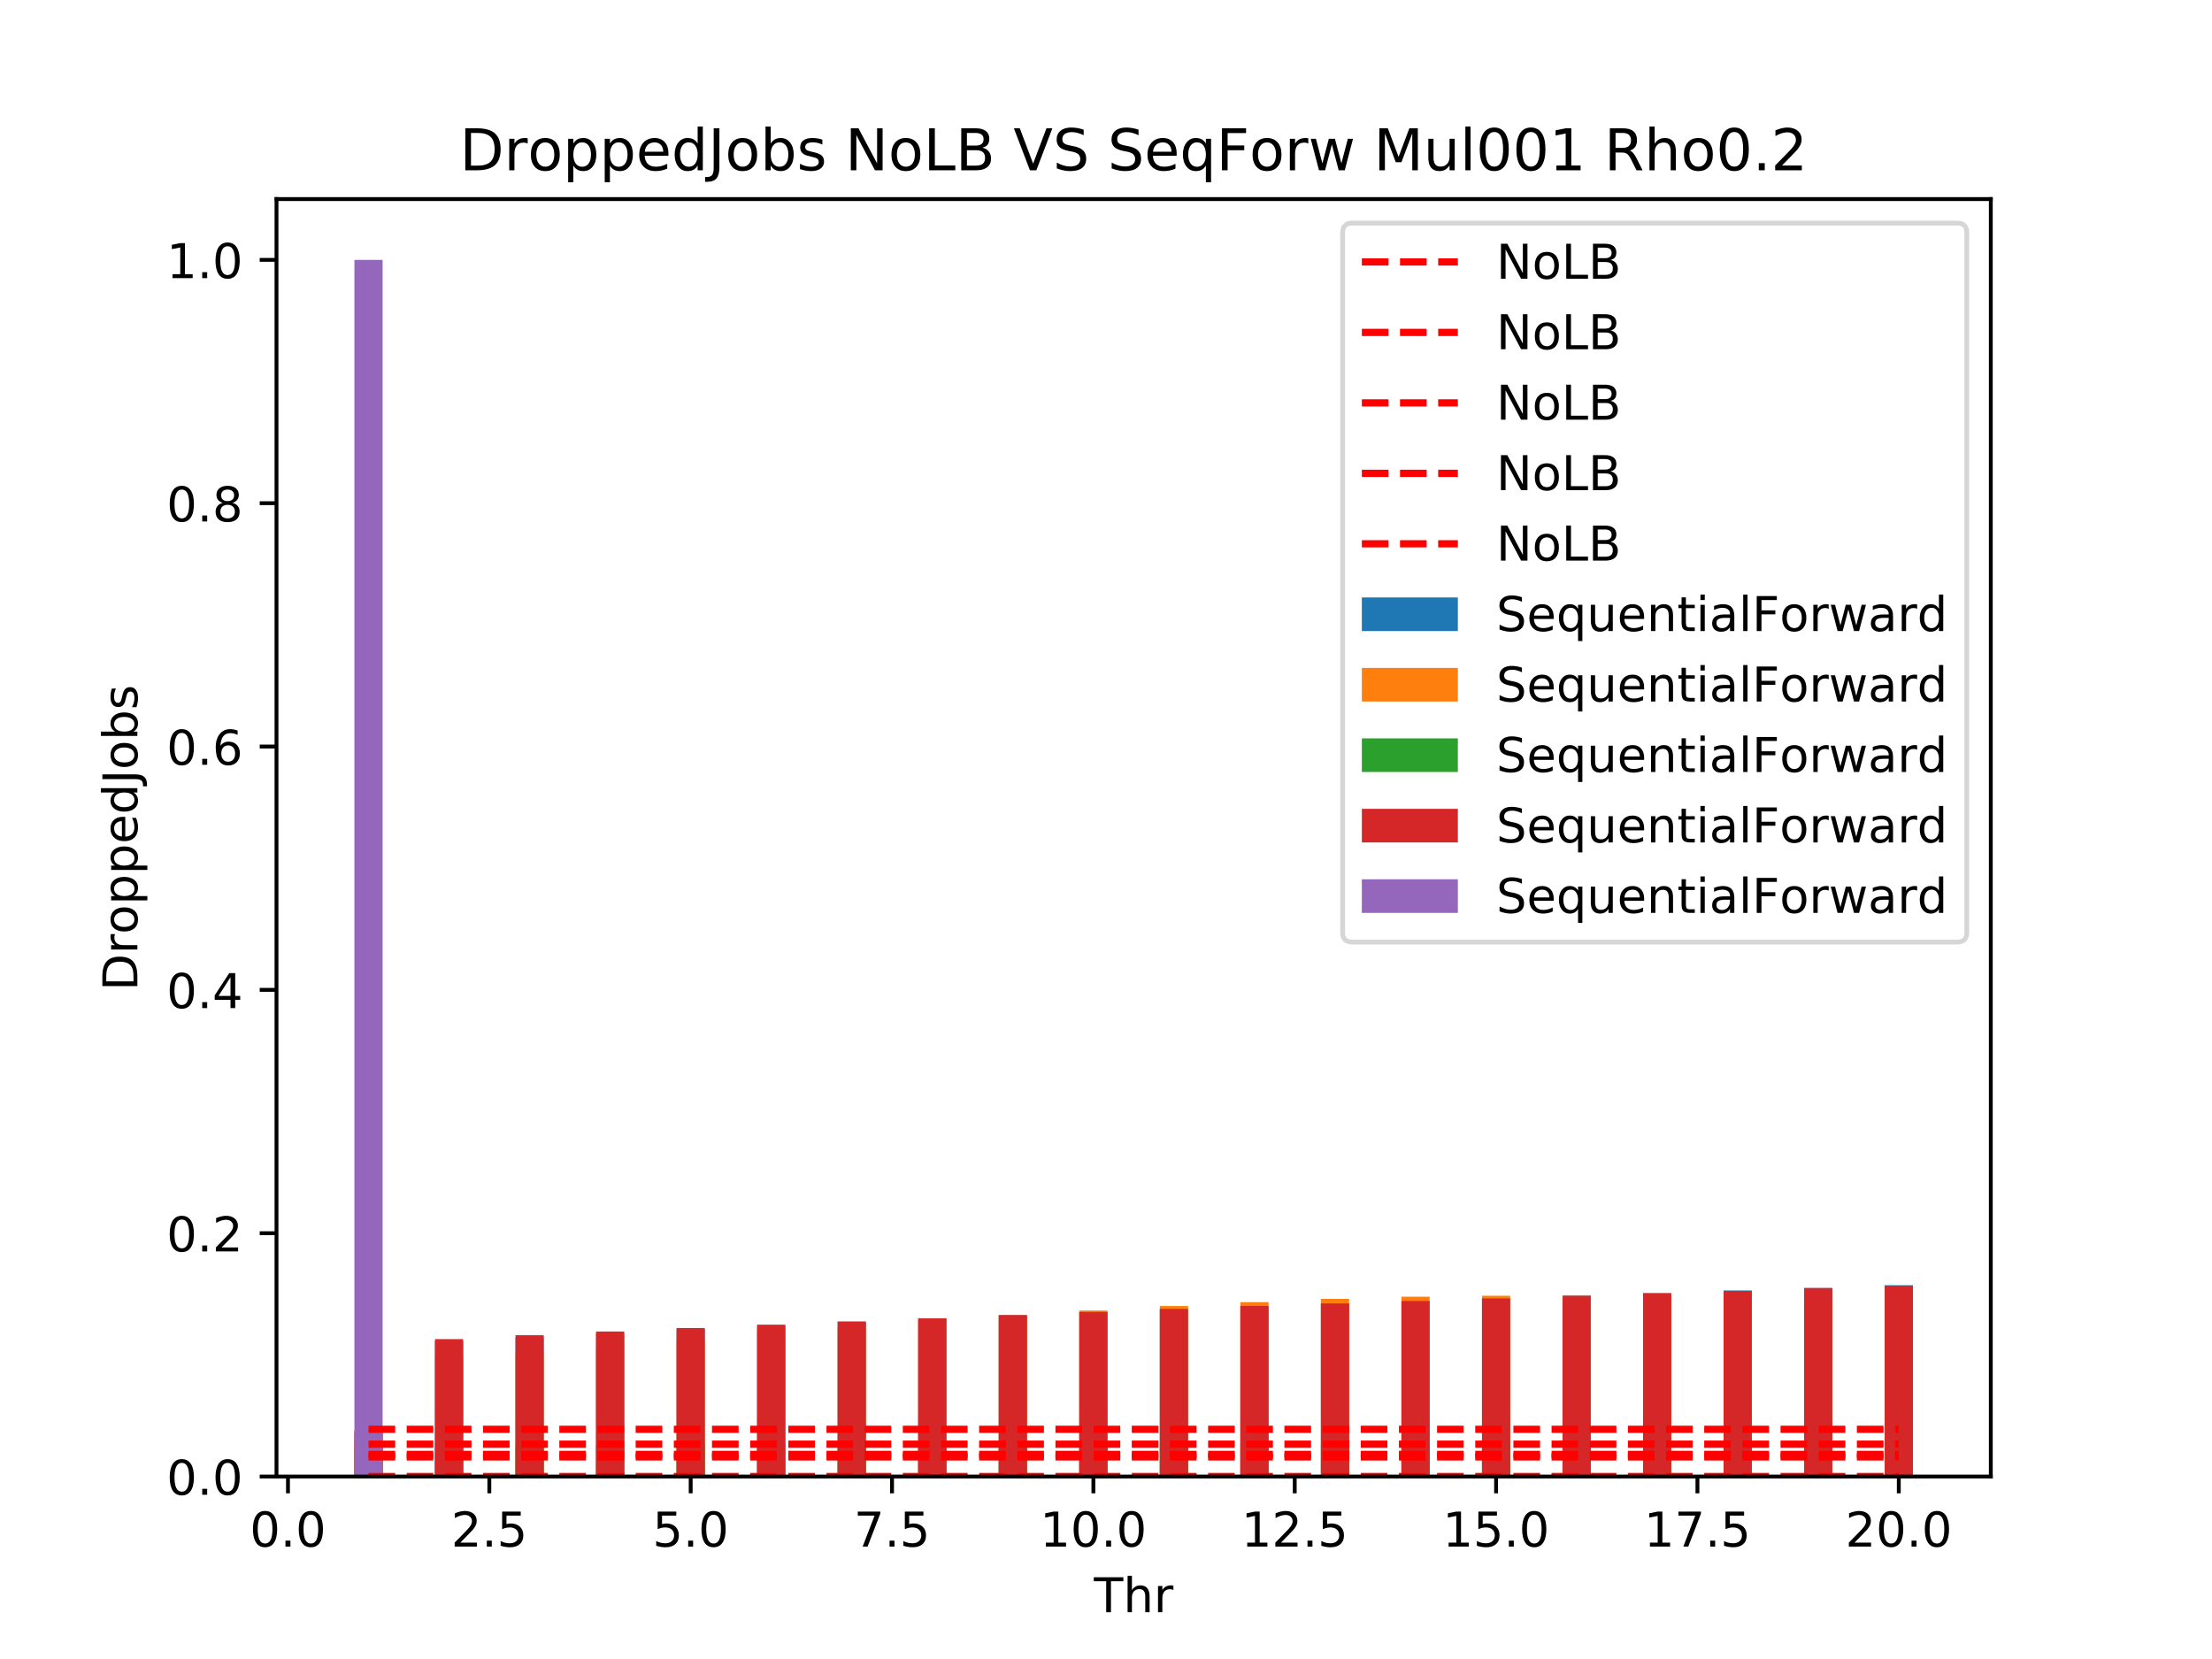 <?xml version="1.0" encoding="utf-8" standalone="no"?>
<!DOCTYPE svg PUBLIC "-//W3C//DTD SVG 1.1//EN"
  "http://www.w3.org/Graphics/SVG/1.1/DTD/svg11.dtd">
<!-- Created with matplotlib (https://matplotlib.org/) -->
<svg height="345.6pt" version="1.1" viewBox="0 0 460.8 345.6" width="460.8pt" xmlns="http://www.w3.org/2000/svg" xmlns:xlink="http://www.w3.org/1999/xlink">
 <defs>
  <style type="text/css">
*{stroke-linecap:butt;stroke-linejoin:round;}
  </style>
 </defs>
 <g id="figure_1">
  <g id="patch_1">
   <path d="M 0 345.6 
L 460.8 345.6 
L 460.8 0 
L 0 0 
z
" style="fill:#ffffff;"/>
  </g>
  <g id="axes_1">
   <g id="patch_2">
    <path d="M 57.6 307.584 
L 414.72 307.584 
L 414.72 41.472 
L 57.6 41.472 
z
" style="fill:#ffffff;"/>
   </g>
   <g id="patch_3">
    <path clip-path="url(#p55edb688cd)" d="M 73.833 307.584 
L 79.705 307.584 
L 79.705 298.497 
L 73.833 298.497 
z
" style="fill:#1f77b4;"/>
   </g>
   <g id="patch_4">
    <path clip-path="url(#p55edb688cd)" d="M 90.611 307.584 
L 96.483 307.584 
L 96.483 279.425 
L 90.611 279.425 
z
" style="fill:#1f77b4;"/>
   </g>
   <g id="patch_5">
    <path clip-path="url(#p55edb688cd)" d="M 107.389 307.584 
L 113.261 307.584 
L 113.261 278.568 
L 107.389 278.568 
z
" style="fill:#1f77b4;"/>
   </g>
   <g id="patch_6">
    <path clip-path="url(#p55edb688cd)" d="M 124.167 307.584 
L 130.039 307.584 
L 130.039 277.711 
L 124.167 277.711 
z
" style="fill:#1f77b4;"/>
   </g>
   <g id="patch_7">
    <path clip-path="url(#p55edb688cd)" d="M 140.945 307.584 
L 146.817 307.584 
L 146.817 276.897 
L 140.945 276.897 
z
" style="fill:#1f77b4;"/>
   </g>
   <g id="patch_8">
    <path clip-path="url(#p55edb688cd)" d="M 157.723 307.584 
L 163.595 307.584 
L 163.595 276.127 
L 157.723 276.127 
z
" style="fill:#1f77b4;"/>
   </g>
   <g id="patch_9">
    <path clip-path="url(#p55edb688cd)" d="M 174.501 307.584 
L 180.373 307.584 
L 180.373 275.389 
L 174.501 275.389 
z
" style="fill:#1f77b4;"/>
   </g>
   <g id="patch_10">
    <path clip-path="url(#p55edb688cd)" d="M 191.279 307.584 
L 197.151 307.584 
L 197.151 274.676 
L 191.279 274.676 
z
" style="fill:#1f77b4;"/>
   </g>
   <g id="patch_11">
    <path clip-path="url(#p55edb688cd)" d="M 208.057 307.584 
L 213.929 307.584 
L 213.929 273.986 
L 208.057 273.986 
z
" style="fill:#1f77b4;"/>
   </g>
   <g id="patch_12">
    <path clip-path="url(#p55edb688cd)" d="M 224.835 307.584 
L 230.707 307.584 
L 230.707 273.316 
L 224.835 273.316 
z
" style="fill:#1f77b4;"/>
   </g>
   <g id="patch_13">
    <path clip-path="url(#p55edb688cd)" d="M 241.613 307.584 
L 247.485 307.584 
L 247.485 272.673 
L 241.613 272.673 
z
" style="fill:#1f77b4;"/>
   </g>
   <g id="patch_14">
    <path clip-path="url(#p55edb688cd)" d="M 258.391 307.584 
L 264.263 307.584 
L 264.263 272.068 
L 258.391 272.068 
z
" style="fill:#1f77b4;"/>
   </g>
   <g id="patch_15">
    <path clip-path="url(#p55edb688cd)" d="M 275.169 307.584 
L 281.041 307.584 
L 281.041 271.516 
L 275.169 271.516 
z
" style="fill:#1f77b4;"/>
   </g>
   <g id="patch_16">
    <path clip-path="url(#p55edb688cd)" d="M 291.947 307.584 
L 297.819 307.584 
L 297.819 270.982 
L 291.947 270.982 
z
" style="fill:#1f77b4;"/>
   </g>
   <g id="patch_17">
    <path clip-path="url(#p55edb688cd)" d="M 308.725 307.584 
L 314.597 307.584 
L 314.597 270.435 
L 308.725 270.435 
z
" style="fill:#1f77b4;"/>
   </g>
   <g id="patch_18">
    <path clip-path="url(#p55edb688cd)" d="M 325.503 307.584 
L 331.375 307.584 
L 331.375 269.894 
L 325.503 269.894 
z
" style="fill:#1f77b4;"/>
   </g>
   <g id="patch_19">
    <path clip-path="url(#p55edb688cd)" d="M 342.281 307.584 
L 348.153 307.584 
L 348.153 269.369 
L 342.281 269.369 
z
" style="fill:#1f77b4;"/>
   </g>
   <g id="patch_20">
    <path clip-path="url(#p55edb688cd)" d="M 359.059 307.584 
L 364.931 307.584 
L 364.931 268.826 
L 359.059 268.826 
z
" style="fill:#1f77b4;"/>
   </g>
   <g id="patch_21">
    <path clip-path="url(#p55edb688cd)" d="M 375.837 307.584 
L 381.709 307.584 
L 381.709 268.279 
L 375.837 268.279 
z
" style="fill:#1f77b4;"/>
   </g>
   <g id="patch_22">
    <path clip-path="url(#p55edb688cd)" d="M 392.615 307.584 
L 398.487 307.584 
L 398.487 267.732 
L 392.615 267.732 
z
" style="fill:#1f77b4;"/>
   </g>
   <g id="patch_23">
    <path clip-path="url(#p55edb688cd)" d="M 73.833 307.584 
L 79.705 307.584 
L 79.705 300.196 
L 73.833 300.196 
z
" style="fill:#ff7f0e;"/>
   </g>
   <g id="patch_24">
    <path clip-path="url(#p55edb688cd)" d="M 90.611 307.584 
L 96.483 307.584 
L 96.483 282.793 
L 90.611 282.793 
z
" style="fill:#ff7f0e;"/>
   </g>
   <g id="patch_25">
    <path clip-path="url(#p55edb688cd)" d="M 107.389 307.584 
L 113.261 307.584 
L 113.261 281.866 
L 107.389 281.866 
z
" style="fill:#ff7f0e;"/>
   </g>
   <g id="patch_26">
    <path clip-path="url(#p55edb688cd)" d="M 124.167 307.584 
L 130.039 307.584 
L 130.039 280.412 
L 124.167 280.412 
z
" style="fill:#ff7f0e;"/>
   </g>
   <g id="patch_27">
    <path clip-path="url(#p55edb688cd)" d="M 140.945 307.584 
L 146.817 307.584 
L 146.817 278.979 
L 140.945 278.979 
z
" style="fill:#ff7f0e;"/>
   </g>
   <g id="patch_28">
    <path clip-path="url(#p55edb688cd)" d="M 157.723 307.584 
L 163.595 307.584 
L 163.595 277.616 
L 157.723 277.616 
z
" style="fill:#ff7f0e;"/>
   </g>
   <g id="patch_29">
    <path clip-path="url(#p55edb688cd)" d="M 174.501 307.584 
L 180.373 307.584 
L 180.373 276.334 
L 174.501 276.334 
z
" style="fill:#ff7f0e;"/>
   </g>
   <g id="patch_30">
    <path clip-path="url(#p55edb688cd)" d="M 191.279 307.584 
L 197.151 307.584 
L 197.151 275.139 
L 191.279 275.139 
z
" style="fill:#ff7f0e;"/>
   </g>
   <g id="patch_31">
    <path clip-path="url(#p55edb688cd)" d="M 208.057 307.584 
L 213.929 307.584 
L 213.929 274.031 
L 208.057 274.031 
z
" style="fill:#ff7f0e;"/>
   </g>
   <g id="patch_32">
    <path clip-path="url(#p55edb688cd)" d="M 224.835 307.584 
L 230.707 307.584 
L 230.707 273.007 
L 224.835 273.007 
z
" style="fill:#ff7f0e;"/>
   </g>
   <g id="patch_33">
    <path clip-path="url(#p55edb688cd)" d="M 241.613 307.584 
L 247.485 307.584 
L 247.485 272.074 
L 241.613 272.074 
z
" style="fill:#ff7f0e;"/>
   </g>
   <g id="patch_34">
    <path clip-path="url(#p55edb688cd)" d="M 258.391 307.584 
L 264.263 307.584 
L 264.263 271.252 
L 258.391 271.252 
z
" style="fill:#ff7f0e;"/>
   </g>
   <g id="patch_35">
    <path clip-path="url(#p55edb688cd)" d="M 275.169 307.584 
L 281.041 307.584 
L 281.041 270.58 
L 275.169 270.58 
z
" style="fill:#ff7f0e;"/>
   </g>
   <g id="patch_36">
    <path clip-path="url(#p55edb688cd)" d="M 291.947 307.584 
L 297.819 307.584 
L 297.819 270.126 
L 291.947 270.126 
z
" style="fill:#ff7f0e;"/>
   </g>
   <g id="patch_37">
    <path clip-path="url(#p55edb688cd)" d="M 308.725 307.584 
L 314.597 307.584 
L 314.597 269.931 
L 308.725 269.931 
z
" style="fill:#ff7f0e;"/>
   </g>
   <g id="patch_38">
    <path clip-path="url(#p55edb688cd)" d="M 325.503 307.584 
L 331.375 307.584 
L 331.375 269.952 
L 325.503 269.952 
z
" style="fill:#ff7f0e;"/>
   </g>
   <g id="patch_39">
    <path clip-path="url(#p55edb688cd)" d="M 342.281 307.584 
L 348.153 307.584 
L 348.153 270.097 
L 342.281 270.097 
z
" style="fill:#ff7f0e;"/>
   </g>
   <g id="patch_40">
    <path clip-path="url(#p55edb688cd)" d="M 359.059 307.584 
L 364.931 307.584 
L 364.931 270.286 
L 359.059 270.286 
z
" style="fill:#ff7f0e;"/>
   </g>
   <g id="patch_41">
    <path clip-path="url(#p55edb688cd)" d="M 375.837 307.584 
L 381.709 307.584 
L 381.709 270.469 
L 375.837 270.469 
z
" style="fill:#ff7f0e;"/>
   </g>
   <g id="patch_42">
    <path clip-path="url(#p55edb688cd)" d="M 392.615 307.584 
L 398.487 307.584 
L 398.487 270.622 
L 392.615 270.622 
z
" style="fill:#ff7f0e;"/>
   </g>
   <g id="patch_43">
    <path clip-path="url(#p55edb688cd)" d="M 73.833 307.584 
L 79.705 307.584 
L 79.705 302.111 
L 73.833 302.111 
z
" style="fill:#2ca02c;"/>
   </g>
   <g id="patch_44">
    <path clip-path="url(#p55edb688cd)" d="M 90.611 307.584 
L 96.483 307.584 
L 96.483 300.5 
L 90.611 300.5 
z
" style="fill:#2ca02c;"/>
   </g>
   <g id="patch_45">
    <path clip-path="url(#p55edb688cd)" d="M 107.389 307.584 
L 113.261 307.584 
L 113.261 301.245 
L 107.389 301.245 
z
" style="fill:#2ca02c;"/>
   </g>
   <g id="patch_46">
    <path clip-path="url(#p55edb688cd)" d="M 124.167 307.584 
L 130.039 307.584 
L 130.039 301.048 
L 124.167 301.048 
z
" style="fill:#2ca02c;"/>
   </g>
   <g id="patch_47">
    <path clip-path="url(#p55edb688cd)" d="M 140.945 307.584 
L 146.817 307.584 
L 146.817 300.864 
L 140.945 300.864 
z
" style="fill:#2ca02c;"/>
   </g>
   <g id="patch_48">
    <path clip-path="url(#p55edb688cd)" d="M 157.723 307.584 
L 163.595 307.584 
L 163.595 300.764 
L 157.723 300.764 
z
" style="fill:#2ca02c;"/>
   </g>
   <g id="patch_49">
    <path clip-path="url(#p55edb688cd)" d="M 174.501 307.584 
L 180.373 307.584 
L 180.373 300.716 
L 174.501 300.716 
z
" style="fill:#2ca02c;"/>
   </g>
   <g id="patch_50">
    <path clip-path="url(#p55edb688cd)" d="M 191.279 307.584 
L 197.151 307.584 
L 197.151 300.695 
L 191.279 300.695 
z
" style="fill:#2ca02c;"/>
   </g>
   <g id="patch_51">
    <path clip-path="url(#p55edb688cd)" d="M 208.057 307.584 
L 213.929 307.584 
L 213.929 300.686 
L 208.057 300.686 
z
" style="fill:#2ca02c;"/>
   </g>
   <g id="patch_52">
    <path clip-path="url(#p55edb688cd)" d="M 224.835 307.584 
L 230.707 307.584 
L 230.707 300.683 
L 224.835 300.683 
z
" style="fill:#2ca02c;"/>
   </g>
   <g id="patch_53">
    <path clip-path="url(#p55edb688cd)" d="M 241.613 307.584 
L 247.485 307.584 
L 247.485 300.682 
L 241.613 300.682 
z
" style="fill:#2ca02c;"/>
   </g>
   <g id="patch_54">
    <path clip-path="url(#p55edb688cd)" d="M 258.391 307.584 
L 264.263 307.584 
L 264.263 300.682 
L 258.391 300.682 
z
" style="fill:#2ca02c;"/>
   </g>
   <g id="patch_55">
    <path clip-path="url(#p55edb688cd)" d="M 275.169 307.584 
L 281.041 307.584 
L 281.041 300.682 
L 275.169 300.682 
z
" style="fill:#2ca02c;"/>
   </g>
   <g id="patch_56">
    <path clip-path="url(#p55edb688cd)" d="M 291.947 307.584 
L 297.819 307.584 
L 297.819 300.682 
L 291.947 300.682 
z
" style="fill:#2ca02c;"/>
   </g>
   <g id="patch_57">
    <path clip-path="url(#p55edb688cd)" d="M 308.725 307.584 
L 314.597 307.584 
L 314.597 300.682 
L 308.725 300.682 
z
" style="fill:#2ca02c;"/>
   </g>
   <g id="patch_58">
    <path clip-path="url(#p55edb688cd)" d="M 325.503 307.584 
L 331.375 307.584 
L 331.375 300.682 
L 325.503 300.682 
z
" style="fill:#2ca02c;"/>
   </g>
   <g id="patch_59">
    <path clip-path="url(#p55edb688cd)" d="M 342.281 307.584 
L 348.153 307.584 
L 348.153 300.682 
L 342.281 300.682 
z
" style="fill:#2ca02c;"/>
   </g>
   <g id="patch_60">
    <path clip-path="url(#p55edb688cd)" d="M 359.059 307.584 
L 364.931 307.584 
L 364.931 300.682 
L 359.059 300.682 
z
" style="fill:#2ca02c;"/>
   </g>
   <g id="patch_61">
    <path clip-path="url(#p55edb688cd)" d="M 73.833 307.584 
L 79.705 307.584 
L 79.705 297.897 
L 73.833 297.897 
z
" style="fill:#d62728;"/>
   </g>
   <g id="patch_62">
    <path clip-path="url(#p55edb688cd)" d="M 90.611 307.584 
L 96.483 307.584 
L 96.483 278.963 
L 90.611 278.963 
z
" style="fill:#d62728;"/>
   </g>
   <g id="patch_63">
    <path clip-path="url(#p55edb688cd)" d="M 107.389 307.584 
L 113.261 307.584 
L 113.261 278.152 
L 107.389 278.152 
z
" style="fill:#d62728;"/>
   </g>
   <g id="patch_64">
    <path clip-path="url(#p55edb688cd)" d="M 124.167 307.584 
L 130.039 307.584 
L 130.039 277.379 
L 124.167 277.379 
z
" style="fill:#d62728;"/>
   </g>
   <g id="patch_65">
    <path clip-path="url(#p55edb688cd)" d="M 140.945 307.584 
L 146.817 307.584 
L 146.817 276.647 
L 140.945 276.647 
z
" style="fill:#d62728;"/>
   </g>
   <g id="patch_66">
    <path clip-path="url(#p55edb688cd)" d="M 157.723 307.584 
L 163.595 307.584 
L 163.595 275.952 
L 157.723 275.952 
z
" style="fill:#d62728;"/>
   </g>
   <g id="patch_67">
    <path clip-path="url(#p55edb688cd)" d="M 174.501 307.584 
L 180.373 307.584 
L 180.373 275.279 
L 174.501 275.279 
z
" style="fill:#d62728;"/>
   </g>
   <g id="patch_68">
    <path clip-path="url(#p55edb688cd)" d="M 191.279 307.584 
L 197.151 307.584 
L 197.151 274.619 
L 191.279 274.619 
z
" style="fill:#d62728;"/>
   </g>
   <g id="patch_69">
    <path clip-path="url(#p55edb688cd)" d="M 208.057 307.584 
L 213.929 307.584 
L 213.929 273.965 
L 208.057 273.965 
z
" style="fill:#d62728;"/>
   </g>
   <g id="patch_70">
    <path clip-path="url(#p55edb688cd)" d="M 224.835 307.584 
L 230.707 307.584 
L 230.707 273.312 
L 224.835 273.312 
z
" style="fill:#d62728;"/>
   </g>
   <g id="patch_71">
    <path clip-path="url(#p55edb688cd)" d="M 241.613 307.584 
L 247.485 307.584 
L 247.485 272.666 
L 241.613 272.666 
z
" style="fill:#d62728;"/>
   </g>
   <g id="patch_72">
    <path clip-path="url(#p55edb688cd)" d="M 258.391 307.584 
L 264.263 307.584 
L 264.263 272.062 
L 258.391 272.062 
z
" style="fill:#d62728;"/>
   </g>
   <g id="patch_73">
    <path clip-path="url(#p55edb688cd)" d="M 275.169 307.584 
L 281.041 307.584 
L 281.041 271.53 
L 275.169 271.53 
z
" style="fill:#d62728;"/>
   </g>
   <g id="patch_74">
    <path clip-path="url(#p55edb688cd)" d="M 291.947 307.584 
L 297.819 307.584 
L 297.819 271.019 
L 291.947 271.019 
z
" style="fill:#d62728;"/>
   </g>
   <g id="patch_75">
    <path clip-path="url(#p55edb688cd)" d="M 308.725 307.584 
L 314.597 307.584 
L 314.597 270.486 
L 308.725 270.486 
z
" style="fill:#d62728;"/>
   </g>
   <g id="patch_76">
    <path clip-path="url(#p55edb688cd)" d="M 325.503 307.584 
L 331.375 307.584 
L 331.375 269.954 
L 325.503 269.954 
z
" style="fill:#d62728;"/>
   </g>
   <g id="patch_77">
    <path clip-path="url(#p55edb688cd)" d="M 342.281 307.584 
L 348.153 307.584 
L 348.153 269.455 
L 342.281 269.455 
z
" style="fill:#d62728;"/>
   </g>
   <g id="patch_78">
    <path clip-path="url(#p55edb688cd)" d="M 359.059 307.584 
L 364.931 307.584 
L 364.931 268.933 
L 359.059 268.933 
z
" style="fill:#d62728;"/>
   </g>
   <g id="patch_79">
    <path clip-path="url(#p55edb688cd)" d="M 375.837 307.584 
L 381.709 307.584 
L 381.709 268.406 
L 375.837 268.406 
z
" style="fill:#d62728;"/>
   </g>
   <g id="patch_80">
    <path clip-path="url(#p55edb688cd)" d="M 392.615 307.584 
L 398.487 307.584 
L 398.487 267.855 
L 392.615 267.855 
z
" style="fill:#d62728;"/>
   </g>
   <g id="patch_81">
    <path clip-path="url(#p55edb688cd)" d="M 73.833 307.584 
L 79.705 307.584 
L 79.705 54.144 
L 73.833 54.144 
z
" style="fill:#9467bd;"/>
   </g>
   <g id="patch_82">
    <path clip-path="url(#p55edb688cd)" d="M 90.611 307.584 
L 96.483 307.584 
L 96.483 307.583 
L 90.611 307.583 
z
" style="fill:#9467bd;"/>
   </g>
   <g id="patch_83">
    <path clip-path="url(#p55edb688cd)" d="M 107.389 307.584 
L 113.261 307.584 
L 113.261 307.584 
L 107.389 307.584 
z
" style="fill:#9467bd;"/>
   </g>
   <g id="patch_84">
    <path clip-path="url(#p55edb688cd)" d="M 124.167 307.584 
L 130.039 307.584 
L 130.039 307.584 
L 124.167 307.584 
z
" style="fill:#9467bd;"/>
   </g>
   <g id="patch_85">
    <path clip-path="url(#p55edb688cd)" d="M 140.945 307.584 
L 146.817 307.584 
L 146.817 307.584 
L 140.945 307.584 
z
" style="fill:#9467bd;"/>
   </g>
   <g id="patch_86">
    <path clip-path="url(#p55edb688cd)" d="M 157.723 307.584 
L 163.595 307.584 
L 163.595 307.584 
L 157.723 307.584 
z
" style="fill:#9467bd;"/>
   </g>
   <g id="patch_87">
    <path clip-path="url(#p55edb688cd)" d="M 174.501 307.584 
L 180.373 307.584 
L 180.373 307.584 
L 174.501 307.584 
z
" style="fill:#9467bd;"/>
   </g>
   <g id="patch_88">
    <path clip-path="url(#p55edb688cd)" d="M 191.279 307.584 
L 197.151 307.584 
L 197.151 307.584 
L 191.279 307.584 
z
" style="fill:#9467bd;"/>
   </g>
   <g id="patch_89">
    <path clip-path="url(#p55edb688cd)" d="M 208.057 307.584 
L 213.929 307.584 
L 213.929 307.583 
L 208.057 307.583 
z
" style="fill:#9467bd;"/>
   </g>
   <g id="patch_90">
    <path clip-path="url(#p55edb688cd)" d="M 224.835 307.584 
L 230.707 307.584 
L 230.707 307.582 
L 224.835 307.582 
z
" style="fill:#9467bd;"/>
   </g>
   <g id="patch_91">
    <path clip-path="url(#p55edb688cd)" d="M 241.613 307.584 
L 247.485 307.584 
L 247.485 307.579 
L 241.613 307.579 
z
" style="fill:#9467bd;"/>
   </g>
   <g id="patch_92">
    <path clip-path="url(#p55edb688cd)" d="M 258.391 307.584 
L 264.263 307.584 
L 264.263 307.576 
L 258.391 307.576 
z
" style="fill:#9467bd;"/>
   </g>
   <g id="patch_93">
    <path clip-path="url(#p55edb688cd)" d="M 275.169 307.584 
L 281.041 307.584 
L 281.041 307.575 
L 275.169 307.575 
z
" style="fill:#9467bd;"/>
   </g>
   <g id="patch_94">
    <path clip-path="url(#p55edb688cd)" d="M 291.947 307.584 
L 297.819 307.584 
L 297.819 307.575 
L 291.947 307.575 
z
" style="fill:#9467bd;"/>
   </g>
   <g id="patch_95">
    <path clip-path="url(#p55edb688cd)" d="M 308.725 307.584 
L 314.597 307.584 
L 314.597 307.575 
L 308.725 307.575 
z
" style="fill:#9467bd;"/>
   </g>
   <g id="patch_96">
    <path clip-path="url(#p55edb688cd)" d="M 325.503 307.584 
L 331.375 307.584 
L 331.375 307.575 
L 325.503 307.575 
z
" style="fill:#9467bd;"/>
   </g>
   <g id="patch_97">
    <path clip-path="url(#p55edb688cd)" d="M 342.281 307.584 
L 348.153 307.584 
L 348.153 307.575 
L 342.281 307.575 
z
" style="fill:#9467bd;"/>
   </g>
   <g id="patch_98">
    <path clip-path="url(#p55edb688cd)" d="M 359.059 307.584 
L 364.931 307.584 
L 364.931 307.575 
L 359.059 307.575 
z
" style="fill:#9467bd;"/>
   </g>
   <g id="matplotlib.axis_1">
    <g id="xtick_1">
     <g id="line2d_1">
      <defs>
       <path d="M 0 0 
L 0 3.5 
" id="m9313179c76" style="stroke:#000000;stroke-width:0.8;"/>
      </defs>
      <g>
       <use style="stroke:#000000;stroke-width:0.8;" x="59.991" xlink:href="#m9313179c76" y="307.584"/>
      </g>
     </g>
     <g id="text_1">
      <!-- 0.0 -->
      <defs>
       <path d="M 31.781 66.406 
Q 24.172 66.406 20.328 58.906 
Q 16.5 51.422 16.5 36.375 
Q 16.5 21.391 20.328 13.891 
Q 24.172 6.391 31.781 6.391 
Q 39.453 6.391 43.281 13.891 
Q 47.125 21.391 47.125 36.375 
Q 47.125 51.422 43.281 58.906 
Q 39.453 66.406 31.781 66.406 
z
M 31.781 74.219 
Q 44.047 74.219 50.516 64.516 
Q 56.984 54.828 56.984 36.375 
Q 56.984 17.969 50.516 8.266 
Q 44.047 -1.422 31.781 -1.422 
Q 19.531 -1.422 13.062 8.266 
Q 6.594 17.969 6.594 36.375 
Q 6.594 54.828 13.062 64.516 
Q 19.531 74.219 31.781 74.219 
z
" id="DejaVuSans-48"/>
       <path d="M 10.688 12.406 
L 21 12.406 
L 21 0 
L 10.688 0 
z
" id="DejaVuSans-46"/>
      </defs>
      <g transform="translate(52.039 322.182)scale(0.1 -0.1)">
       <use xlink:href="#DejaVuSans-48"/>
       <use x="63.623" xlink:href="#DejaVuSans-46"/>
       <use x="95.41" xlink:href="#DejaVuSans-48"/>
      </g>
     </g>
    </g>
    <g id="xtick_2">
     <g id="line2d_2">
      <g>
       <use style="stroke:#000000;stroke-width:0.8;" x="101.936" xlink:href="#m9313179c76" y="307.584"/>
      </g>
     </g>
     <g id="text_2">
      <!-- 2.5 -->
      <defs>
       <path d="M 19.188 8.297 
L 53.609 8.297 
L 53.609 0 
L 7.328 0 
L 7.328 8.297 
Q 12.938 14.109 22.625 23.891 
Q 32.328 33.688 34.812 36.531 
Q 39.547 41.844 41.422 45.531 
Q 43.312 49.219 43.312 52.781 
Q 43.312 58.594 39.234 62.25 
Q 35.156 65.922 28.609 65.922 
Q 23.969 65.922 18.812 64.312 
Q 13.672 62.703 7.812 59.422 
L 7.812 69.391 
Q 13.766 71.781 18.938 73 
Q 24.125 74.219 28.422 74.219 
Q 39.75 74.219 46.484 68.547 
Q 53.219 62.891 53.219 53.422 
Q 53.219 48.922 51.531 44.891 
Q 49.859 40.875 45.406 35.406 
Q 44.188 33.984 37.641 27.219 
Q 31.109 20.453 19.188 8.297 
z
" id="DejaVuSans-50"/>
       <path d="M 10.797 72.906 
L 49.516 72.906 
L 49.516 64.594 
L 19.828 64.594 
L 19.828 46.734 
Q 21.969 47.469 24.109 47.828 
Q 26.266 48.188 28.422 48.188 
Q 40.625 48.188 47.75 41.5 
Q 54.891 34.812 54.891 23.391 
Q 54.891 11.625 47.562 5.094 
Q 40.234 -1.422 26.906 -1.422 
Q 22.312 -1.422 17.547 -0.641 
Q 12.797 0.141 7.719 1.703 
L 7.719 11.625 
Q 12.109 9.234 16.797 8.062 
Q 21.484 6.891 26.703 6.891 
Q 35.156 6.891 40.078 11.328 
Q 45.016 15.766 45.016 23.391 
Q 45.016 31 40.078 35.438 
Q 35.156 39.891 26.703 39.891 
Q 22.75 39.891 18.812 39.016 
Q 14.891 38.141 10.797 36.281 
z
" id="DejaVuSans-53"/>
      </defs>
      <g transform="translate(93.984 322.182)scale(0.1 -0.1)">
       <use xlink:href="#DejaVuSans-50"/>
       <use x="63.623" xlink:href="#DejaVuSans-46"/>
       <use x="95.41" xlink:href="#DejaVuSans-53"/>
      </g>
     </g>
    </g>
    <g id="xtick_3">
     <g id="line2d_3">
      <g>
       <use style="stroke:#000000;stroke-width:0.8;" x="143.881" xlink:href="#m9313179c76" y="307.584"/>
      </g>
     </g>
     <g id="text_3">
      <!-- 5.0 -->
      <g transform="translate(135.929 322.182)scale(0.1 -0.1)">
       <use xlink:href="#DejaVuSans-53"/>
       <use x="63.623" xlink:href="#DejaVuSans-46"/>
       <use x="95.41" xlink:href="#DejaVuSans-48"/>
      </g>
     </g>
    </g>
    <g id="xtick_4">
     <g id="line2d_4">
      <g>
       <use style="stroke:#000000;stroke-width:0.8;" x="185.826" xlink:href="#m9313179c76" y="307.584"/>
      </g>
     </g>
     <g id="text_4">
      <!-- 7.5 -->
      <defs>
       <path d="M 8.203 72.906 
L 55.078 72.906 
L 55.078 68.703 
L 28.609 0 
L 18.312 0 
L 43.219 64.594 
L 8.203 64.594 
z
" id="DejaVuSans-55"/>
      </defs>
      <g transform="translate(177.874 322.182)scale(0.1 -0.1)">
       <use xlink:href="#DejaVuSans-55"/>
       <use x="63.623" xlink:href="#DejaVuSans-46"/>
       <use x="95.41" xlink:href="#DejaVuSans-53"/>
      </g>
     </g>
    </g>
    <g id="xtick_5">
     <g id="line2d_5">
      <g>
       <use style="stroke:#000000;stroke-width:0.8;" x="227.771" xlink:href="#m9313179c76" y="307.584"/>
      </g>
     </g>
     <g id="text_5">
      <!-- 10.0 -->
      <defs>
       <path d="M 12.406 8.297 
L 28.516 8.297 
L 28.516 63.922 
L 10.984 60.406 
L 10.984 69.391 
L 28.422 72.906 
L 38.281 72.906 
L 38.281 8.297 
L 54.391 8.297 
L 54.391 0 
L 12.406 0 
z
" id="DejaVuSans-49"/>
      </defs>
      <g transform="translate(216.638 322.182)scale(0.1 -0.1)">
       <use xlink:href="#DejaVuSans-49"/>
       <use x="63.623" xlink:href="#DejaVuSans-48"/>
       <use x="127.246" xlink:href="#DejaVuSans-46"/>
       <use x="159.033" xlink:href="#DejaVuSans-48"/>
      </g>
     </g>
    </g>
    <g id="xtick_6">
     <g id="line2d_6">
      <g>
       <use style="stroke:#000000;stroke-width:0.8;" x="269.716" xlink:href="#m9313179c76" y="307.584"/>
      </g>
     </g>
     <g id="text_6">
      <!-- 12.5 -->
      <g transform="translate(258.583 322.182)scale(0.1 -0.1)">
       <use xlink:href="#DejaVuSans-49"/>
       <use x="63.623" xlink:href="#DejaVuSans-50"/>
       <use x="127.246" xlink:href="#DejaVuSans-46"/>
       <use x="159.033" xlink:href="#DejaVuSans-53"/>
      </g>
     </g>
    </g>
    <g id="xtick_7">
     <g id="line2d_7">
      <g>
       <use style="stroke:#000000;stroke-width:0.8;" x="311.661" xlink:href="#m9313179c76" y="307.584"/>
      </g>
     </g>
     <g id="text_7">
      <!-- 15.0 -->
      <g transform="translate(300.528 322.182)scale(0.1 -0.1)">
       <use xlink:href="#DejaVuSans-49"/>
       <use x="63.623" xlink:href="#DejaVuSans-53"/>
       <use x="127.246" xlink:href="#DejaVuSans-46"/>
       <use x="159.033" xlink:href="#DejaVuSans-48"/>
      </g>
     </g>
    </g>
    <g id="xtick_8">
     <g id="line2d_8">
      <g>
       <use style="stroke:#000000;stroke-width:0.8;" x="353.606" xlink:href="#m9313179c76" y="307.584"/>
      </g>
     </g>
     <g id="text_8">
      <!-- 17.5 -->
      <g transform="translate(342.473 322.182)scale(0.1 -0.1)">
       <use xlink:href="#DejaVuSans-49"/>
       <use x="63.623" xlink:href="#DejaVuSans-55"/>
       <use x="127.246" xlink:href="#DejaVuSans-46"/>
       <use x="159.033" xlink:href="#DejaVuSans-53"/>
      </g>
     </g>
    </g>
    <g id="xtick_9">
     <g id="line2d_9">
      <g>
       <use style="stroke:#000000;stroke-width:0.8;" x="395.551" xlink:href="#m9313179c76" y="307.584"/>
      </g>
     </g>
     <g id="text_9">
      <!-- 20.0 -->
      <g transform="translate(384.418 322.182)scale(0.1 -0.1)">
       <use xlink:href="#DejaVuSans-50"/>
       <use x="63.623" xlink:href="#DejaVuSans-48"/>
       <use x="127.246" xlink:href="#DejaVuSans-46"/>
       <use x="159.033" xlink:href="#DejaVuSans-48"/>
      </g>
     </g>
    </g>
    <g id="text_10">
     <!-- Thr -->
     <defs>
      <path d="M -0.297 72.906 
L 61.375 72.906 
L 61.375 64.594 
L 35.5 64.594 
L 35.5 0 
L 25.594 0 
L 25.594 64.594 
L -0.297 64.594 
z
" id="DejaVuSans-84"/>
      <path d="M 54.891 33.016 
L 54.891 0 
L 45.906 0 
L 45.906 32.719 
Q 45.906 40.484 42.875 44.328 
Q 39.844 48.188 33.797 48.188 
Q 26.516 48.188 22.312 43.547 
Q 18.109 38.922 18.109 30.906 
L 18.109 0 
L 9.078 0 
L 9.078 75.984 
L 18.109 75.984 
L 18.109 46.188 
Q 21.344 51.125 25.703 53.562 
Q 30.078 56 35.797 56 
Q 45.219 56 50.047 50.172 
Q 54.891 44.344 54.891 33.016 
z
" id="DejaVuSans-104"/>
      <path d="M 41.109 46.297 
Q 39.594 47.172 37.812 47.578 
Q 36.031 48 33.891 48 
Q 26.266 48 22.188 43.047 
Q 18.109 38.094 18.109 28.812 
L 18.109 0 
L 9.078 0 
L 9.078 54.688 
L 18.109 54.688 
L 18.109 46.188 
Q 20.953 51.172 25.484 53.578 
Q 30.031 56 36.531 56 
Q 37.453 56 38.578 55.875 
Q 39.703 55.766 41.062 55.516 
z
" id="DejaVuSans-114"/>
     </defs>
     <g transform="translate(227.882 335.861)scale(0.1 -0.1)">
      <use xlink:href="#DejaVuSans-84"/>
      <use x="61.084" xlink:href="#DejaVuSans-104"/>
      <use x="124.463" xlink:href="#DejaVuSans-114"/>
     </g>
    </g>
   </g>
   <g id="matplotlib.axis_2">
    <g id="ytick_1">
     <g id="line2d_10">
      <defs>
       <path d="M 0 0 
L -3.5 0 
" id="mbfe3bf3a2c" style="stroke:#000000;stroke-width:0.8;"/>
      </defs>
      <g>
       <use style="stroke:#000000;stroke-width:0.8;" x="57.6" xlink:href="#mbfe3bf3a2c" y="307.584"/>
      </g>
     </g>
     <g id="text_11">
      <!-- 0.0 -->
      <g transform="translate(34.697 311.383)scale(0.1 -0.1)">
       <use xlink:href="#DejaVuSans-48"/>
       <use x="63.623" xlink:href="#DejaVuSans-46"/>
       <use x="95.41" xlink:href="#DejaVuSans-48"/>
      </g>
     </g>
    </g>
    <g id="ytick_2">
     <g id="line2d_11">
      <g>
       <use style="stroke:#000000;stroke-width:0.8;" x="57.6" xlink:href="#mbfe3bf3a2c" y="256.895"/>
      </g>
     </g>
     <g id="text_12">
      <!-- 0.2 -->
      <g transform="translate(34.697 260.694)scale(0.1 -0.1)">
       <use xlink:href="#DejaVuSans-48"/>
       <use x="63.623" xlink:href="#DejaVuSans-46"/>
       <use x="95.41" xlink:href="#DejaVuSans-50"/>
      </g>
     </g>
    </g>
    <g id="ytick_3">
     <g id="line2d_12">
      <g>
       <use style="stroke:#000000;stroke-width:0.8;" x="57.6" xlink:href="#mbfe3bf3a2c" y="206.206"/>
      </g>
     </g>
     <g id="text_13">
      <!-- 0.4 -->
      <defs>
       <path d="M 37.797 64.312 
L 12.891 25.391 
L 37.797 25.391 
z
M 35.203 72.906 
L 47.609 72.906 
L 47.609 25.391 
L 58.016 25.391 
L 58.016 17.188 
L 47.609 17.188 
L 47.609 0 
L 37.797 0 
L 37.797 17.188 
L 4.891 17.188 
L 4.891 26.703 
z
" id="DejaVuSans-52"/>
      </defs>
      <g transform="translate(34.697 210.005)scale(0.1 -0.1)">
       <use xlink:href="#DejaVuSans-48"/>
       <use x="63.623" xlink:href="#DejaVuSans-46"/>
       <use x="95.41" xlink:href="#DejaVuSans-52"/>
      </g>
     </g>
    </g>
    <g id="ytick_4">
     <g id="line2d_13">
      <g>
       <use style="stroke:#000000;stroke-width:0.8;" x="57.6" xlink:href="#mbfe3bf3a2c" y="155.517"/>
      </g>
     </g>
     <g id="text_14">
      <!-- 0.6 -->
      <defs>
       <path d="M 33.016 40.375 
Q 26.375 40.375 22.484 35.828 
Q 18.609 31.297 18.609 23.391 
Q 18.609 15.531 22.484 10.953 
Q 26.375 6.391 33.016 6.391 
Q 39.656 6.391 43.531 10.953 
Q 47.406 15.531 47.406 23.391 
Q 47.406 31.297 43.531 35.828 
Q 39.656 40.375 33.016 40.375 
z
M 52.594 71.297 
L 52.594 62.312 
Q 48.875 64.062 45.094 64.984 
Q 41.312 65.922 37.594 65.922 
Q 27.828 65.922 22.672 59.328 
Q 17.531 52.734 16.797 39.406 
Q 19.672 43.656 24.016 45.922 
Q 28.375 48.188 33.594 48.188 
Q 44.578 48.188 50.953 41.516 
Q 57.328 34.859 57.328 23.391 
Q 57.328 12.156 50.688 5.359 
Q 44.047 -1.422 33.016 -1.422 
Q 20.359 -1.422 13.672 8.266 
Q 6.984 17.969 6.984 36.375 
Q 6.984 53.656 15.188 63.938 
Q 23.391 74.219 37.203 74.219 
Q 40.922 74.219 44.703 73.484 
Q 48.484 72.75 52.594 71.297 
z
" id="DejaVuSans-54"/>
      </defs>
      <g transform="translate(34.697 159.317)scale(0.1 -0.1)">
       <use xlink:href="#DejaVuSans-48"/>
       <use x="63.623" xlink:href="#DejaVuSans-46"/>
       <use x="95.41" xlink:href="#DejaVuSans-54"/>
      </g>
     </g>
    </g>
    <g id="ytick_5">
     <g id="line2d_14">
      <g>
       <use style="stroke:#000000;stroke-width:0.8;" x="57.6" xlink:href="#mbfe3bf3a2c" y="104.828"/>
      </g>
     </g>
     <g id="text_15">
      <!-- 0.8 -->
      <defs>
       <path d="M 31.781 34.625 
Q 24.75 34.625 20.719 30.859 
Q 16.703 27.094 16.703 20.516 
Q 16.703 13.922 20.719 10.156 
Q 24.75 6.391 31.781 6.391 
Q 38.812 6.391 42.859 10.172 
Q 46.922 13.969 46.922 20.516 
Q 46.922 27.094 42.891 30.859 
Q 38.875 34.625 31.781 34.625 
z
M 21.922 38.812 
Q 15.578 40.375 12.031 44.719 
Q 8.5 49.078 8.5 55.328 
Q 8.5 64.062 14.719 69.141 
Q 20.953 74.219 31.781 74.219 
Q 42.672 74.219 48.875 69.141 
Q 55.078 64.062 55.078 55.328 
Q 55.078 49.078 51.531 44.719 
Q 48 40.375 41.703 38.812 
Q 48.828 37.156 52.797 32.312 
Q 56.781 27.484 56.781 20.516 
Q 56.781 9.906 50.312 4.234 
Q 43.844 -1.422 31.781 -1.422 
Q 19.734 -1.422 13.25 4.234 
Q 6.781 9.906 6.781 20.516 
Q 6.781 27.484 10.781 32.312 
Q 14.797 37.156 21.922 38.812 
z
M 18.312 54.391 
Q 18.312 48.734 21.844 45.562 
Q 25.391 42.391 31.781 42.391 
Q 38.141 42.391 41.719 45.562 
Q 45.312 48.734 45.312 54.391 
Q 45.312 60.062 41.719 63.234 
Q 38.141 66.406 31.781 66.406 
Q 25.391 66.406 21.844 63.234 
Q 18.312 60.062 18.312 54.391 
z
" id="DejaVuSans-56"/>
      </defs>
      <g transform="translate(34.697 108.628)scale(0.1 -0.1)">
       <use xlink:href="#DejaVuSans-48"/>
       <use x="63.623" xlink:href="#DejaVuSans-46"/>
       <use x="95.41" xlink:href="#DejaVuSans-56"/>
      </g>
     </g>
    </g>
    <g id="ytick_6">
     <g id="line2d_15">
      <g>
       <use style="stroke:#000000;stroke-width:0.8;" x="57.6" xlink:href="#mbfe3bf3a2c" y="54.139"/>
      </g>
     </g>
     <g id="text_16">
      <!-- 1.0 -->
      <g transform="translate(34.697 57.939)scale(0.1 -0.1)">
       <use xlink:href="#DejaVuSans-49"/>
       <use x="63.623" xlink:href="#DejaVuSans-46"/>
       <use x="95.41" xlink:href="#DejaVuSans-48"/>
      </g>
     </g>
    </g>
    <g id="text_17">
     <!-- DroppedJobs -->
     <defs>
      <path d="M 19.672 64.797 
L 19.672 8.109 
L 31.594 8.109 
Q 46.688 8.109 53.688 14.938 
Q 60.688 21.781 60.688 36.531 
Q 60.688 51.172 53.688 57.984 
Q 46.688 64.797 31.594 64.797 
z
M 9.812 72.906 
L 30.078 72.906 
Q 51.266 72.906 61.172 64.094 
Q 71.094 55.281 71.094 36.531 
Q 71.094 17.672 61.125 8.828 
Q 51.172 0 30.078 0 
L 9.812 0 
z
" id="DejaVuSans-68"/>
      <path d="M 30.609 48.391 
Q 23.391 48.391 19.188 42.75 
Q 14.984 37.109 14.984 27.297 
Q 14.984 17.484 19.156 11.844 
Q 23.344 6.203 30.609 6.203 
Q 37.797 6.203 41.984 11.859 
Q 46.188 17.531 46.188 27.297 
Q 46.188 37.016 41.984 42.703 
Q 37.797 48.391 30.609 48.391 
z
M 30.609 56 
Q 42.328 56 49.016 48.375 
Q 55.719 40.766 55.719 27.297 
Q 55.719 13.875 49.016 6.219 
Q 42.328 -1.422 30.609 -1.422 
Q 18.844 -1.422 12.172 6.219 
Q 5.516 13.875 5.516 27.297 
Q 5.516 40.766 12.172 48.375 
Q 18.844 56 30.609 56 
z
" id="DejaVuSans-111"/>
      <path d="M 18.109 8.203 
L 18.109 -20.797 
L 9.078 -20.797 
L 9.078 54.688 
L 18.109 54.688 
L 18.109 46.391 
Q 20.953 51.266 25.266 53.625 
Q 29.594 56 35.594 56 
Q 45.562 56 51.781 48.094 
Q 58.016 40.188 58.016 27.297 
Q 58.016 14.406 51.781 6.484 
Q 45.562 -1.422 35.594 -1.422 
Q 29.594 -1.422 25.266 0.953 
Q 20.953 3.328 18.109 8.203 
z
M 48.688 27.297 
Q 48.688 37.203 44.609 42.844 
Q 40.531 48.484 33.406 48.484 
Q 26.266 48.484 22.188 42.844 
Q 18.109 37.203 18.109 27.297 
Q 18.109 17.391 22.188 11.75 
Q 26.266 6.109 33.406 6.109 
Q 40.531 6.109 44.609 11.75 
Q 48.688 17.391 48.688 27.297 
z
" id="DejaVuSans-112"/>
      <path d="M 56.203 29.594 
L 56.203 25.203 
L 14.891 25.203 
Q 15.484 15.922 20.484 11.062 
Q 25.484 6.203 34.422 6.203 
Q 39.594 6.203 44.453 7.469 
Q 49.312 8.734 54.109 11.281 
L 54.109 2.781 
Q 49.266 0.734 44.188 -0.344 
Q 39.109 -1.422 33.891 -1.422 
Q 20.797 -1.422 13.156 6.188 
Q 5.516 13.812 5.516 26.812 
Q 5.516 40.234 12.766 48.109 
Q 20.016 56 32.328 56 
Q 43.359 56 49.781 48.891 
Q 56.203 41.797 56.203 29.594 
z
M 47.219 32.234 
Q 47.125 39.594 43.094 43.984 
Q 39.062 48.391 32.422 48.391 
Q 24.906 48.391 20.391 44.141 
Q 15.875 39.891 15.188 32.172 
z
" id="DejaVuSans-101"/>
      <path d="M 45.406 46.391 
L 45.406 75.984 
L 54.391 75.984 
L 54.391 0 
L 45.406 0 
L 45.406 8.203 
Q 42.578 3.328 38.25 0.953 
Q 33.938 -1.422 27.875 -1.422 
Q 17.969 -1.422 11.734 6.484 
Q 5.516 14.406 5.516 27.297 
Q 5.516 40.188 11.734 48.094 
Q 17.969 56 27.875 56 
Q 33.938 56 38.25 53.625 
Q 42.578 51.266 45.406 46.391 
z
M 14.797 27.297 
Q 14.797 17.391 18.875 11.75 
Q 22.953 6.109 30.078 6.109 
Q 37.203 6.109 41.297 11.75 
Q 45.406 17.391 45.406 27.297 
Q 45.406 37.203 41.297 42.844 
Q 37.203 48.484 30.078 48.484 
Q 22.953 48.484 18.875 42.844 
Q 14.797 37.203 14.797 27.297 
z
" id="DejaVuSans-100"/>
      <path d="M 9.812 72.906 
L 19.672 72.906 
L 19.672 5.078 
Q 19.672 -8.109 14.672 -14.062 
Q 9.672 -20.016 -1.422 -20.016 
L -5.172 -20.016 
L -5.172 -11.719 
L -2.094 -11.719 
Q 4.438 -11.719 7.125 -8.047 
Q 9.812 -4.391 9.812 5.078 
z
" id="DejaVuSans-74"/>
      <path d="M 48.688 27.297 
Q 48.688 37.203 44.609 42.844 
Q 40.531 48.484 33.406 48.484 
Q 26.266 48.484 22.188 42.844 
Q 18.109 37.203 18.109 27.297 
Q 18.109 17.391 22.188 11.75 
Q 26.266 6.109 33.406 6.109 
Q 40.531 6.109 44.609 11.75 
Q 48.688 17.391 48.688 27.297 
z
M 18.109 46.391 
Q 20.953 51.266 25.266 53.625 
Q 29.594 56 35.594 56 
Q 45.562 56 51.781 48.094 
Q 58.016 40.188 58.016 27.297 
Q 58.016 14.406 51.781 6.484 
Q 45.562 -1.422 35.594 -1.422 
Q 29.594 -1.422 25.266 0.953 
Q 20.953 3.328 18.109 8.203 
L 18.109 0 
L 9.078 0 
L 9.078 75.984 
L 18.109 75.984 
z
" id="DejaVuSans-98"/>
      <path d="M 44.281 53.078 
L 44.281 44.578 
Q 40.484 46.531 36.375 47.5 
Q 32.281 48.484 27.875 48.484 
Q 21.188 48.484 17.844 46.438 
Q 14.5 44.391 14.5 40.281 
Q 14.5 37.156 16.891 35.375 
Q 19.281 33.594 26.516 31.984 
L 29.594 31.297 
Q 39.156 29.25 43.188 25.516 
Q 47.219 21.781 47.219 15.094 
Q 47.219 7.469 41.188 3.016 
Q 35.156 -1.422 24.609 -1.422 
Q 20.219 -1.422 15.453 -0.562 
Q 10.688 0.297 5.422 2 
L 5.422 11.281 
Q 10.406 8.688 15.234 7.391 
Q 20.062 6.109 24.812 6.109 
Q 31.156 6.109 34.562 8.281 
Q 37.984 10.453 37.984 14.406 
Q 37.984 18.062 35.516 20.016 
Q 33.062 21.969 24.703 23.781 
L 21.578 24.516 
Q 13.234 26.266 9.516 29.906 
Q 5.812 33.547 5.812 39.891 
Q 5.812 47.609 11.281 51.797 
Q 16.75 56 26.812 56 
Q 31.781 56 36.172 55.266 
Q 40.578 54.547 44.281 53.078 
z
" id="DejaVuSans-115"/>
     </defs>
     <g transform="translate(28.617 206.404)rotate(-90)scale(0.1 -0.1)">
      <use xlink:href="#DejaVuSans-68"/>
      <use x="77.002" xlink:href="#DejaVuSans-114"/>
      <use x="118.084" xlink:href="#DejaVuSans-111"/>
      <use x="179.266" xlink:href="#DejaVuSans-112"/>
      <use x="242.742" xlink:href="#DejaVuSans-112"/>
      <use x="306.219" xlink:href="#DejaVuSans-101"/>
      <use x="367.742" xlink:href="#DejaVuSans-100"/>
      <use x="431.219" xlink:href="#DejaVuSans-74"/>
      <use x="460.711" xlink:href="#DejaVuSans-111"/>
      <use x="521.893" xlink:href="#DejaVuSans-98"/>
      <use x="585.369" xlink:href="#DejaVuSans-115"/>
     </g>
    </g>
   </g>
   <g id="line2d_16">
    <path clip-path="url(#p55edb688cd)" d="M 76.769 300.853 
L 395.551 300.853 
" style="fill:none;stroke:#ff0000;stroke-dasharray:5.55,2.4;stroke-dashoffset:0;stroke-width:1.5;"/>
   </g>
   <g id="line2d_17">
    <path clip-path="url(#p55edb688cd)" d="M 76.769 302.97 
L 395.551 302.97 
" style="fill:none;stroke:#ff0000;stroke-dasharray:5.55,2.4;stroke-dashoffset:0;stroke-width:1.5;"/>
   </g>
   <g id="line2d_18">
    <path clip-path="url(#p55edb688cd)" d="M 76.769 303.501 
L 395.551 303.501 
" style="fill:none;stroke:#ff0000;stroke-dasharray:5.55,2.4;stroke-dashoffset:0;stroke-width:1.5;"/>
   </g>
   <g id="line2d_19">
    <path clip-path="url(#p55edb688cd)" d="M 76.769 297.749 
L 395.551 297.749 
" style="fill:none;stroke:#ff0000;stroke-dasharray:5.55,2.4;stroke-dashoffset:0;stroke-width:1.5;"/>
   </g>
   <g id="line2d_20">
    <path clip-path="url(#p55edb688cd)" d="M 76.769 307.584 
L 395.551 307.584 
" style="fill:none;stroke:#ff0000;stroke-dasharray:5.55,2.4;stroke-dashoffset:0;stroke-width:1.5;"/>
   </g>
   <g id="patch_99">
    <path d="M 57.6 307.584 
L 57.6 41.472 
" style="fill:none;stroke:#000000;stroke-linecap:square;stroke-linejoin:miter;stroke-width:0.8;"/>
   </g>
   <g id="patch_100">
    <path d="M 414.72 307.584 
L 414.72 41.472 
" style="fill:none;stroke:#000000;stroke-linecap:square;stroke-linejoin:miter;stroke-width:0.8;"/>
   </g>
   <g id="patch_101">
    <path d="M 57.6 307.584 
L 414.72 307.584 
" style="fill:none;stroke:#000000;stroke-linecap:square;stroke-linejoin:miter;stroke-width:0.8;"/>
   </g>
   <g id="patch_102">
    <path d="M 57.6 41.472 
L 414.72 41.472 
" style="fill:none;stroke:#000000;stroke-linecap:square;stroke-linejoin:miter;stroke-width:0.8;"/>
   </g>
   <g id="text_18">
    <!-- DroppedJobs NoLB VS SeqForw Mul001 Rho0.2 -->
    <defs>
     <path id="DejaVuSans-32"/>
     <path d="M 9.812 72.906 
L 23.094 72.906 
L 55.422 11.922 
L 55.422 72.906 
L 64.984 72.906 
L 64.984 0 
L 51.703 0 
L 19.391 60.984 
L 19.391 0 
L 9.812 0 
z
" id="DejaVuSans-78"/>
     <path d="M 9.812 72.906 
L 19.672 72.906 
L 19.672 8.297 
L 55.172 8.297 
L 55.172 0 
L 9.812 0 
z
" id="DejaVuSans-76"/>
     <path d="M 19.672 34.812 
L 19.672 8.109 
L 35.5 8.109 
Q 43.453 8.109 47.281 11.406 
Q 51.125 14.703 51.125 21.484 
Q 51.125 28.328 47.281 31.562 
Q 43.453 34.812 35.5 34.812 
z
M 19.672 64.797 
L 19.672 42.828 
L 34.281 42.828 
Q 41.5 42.828 45.031 45.531 
Q 48.578 48.25 48.578 53.812 
Q 48.578 59.328 45.031 62.062 
Q 41.5 64.797 34.281 64.797 
z
M 9.812 72.906 
L 35.016 72.906 
Q 46.297 72.906 52.391 68.219 
Q 58.5 63.531 58.5 54.891 
Q 58.5 48.188 55.375 44.234 
Q 52.25 40.281 46.188 39.312 
Q 53.469 37.75 57.5 32.781 
Q 61.531 27.828 61.531 20.406 
Q 61.531 10.641 54.891 5.312 
Q 48.25 0 35.984 0 
L 9.812 0 
z
" id="DejaVuSans-66"/>
     <path d="M 28.609 0 
L 0.781 72.906 
L 11.078 72.906 
L 34.188 11.531 
L 57.328 72.906 
L 67.578 72.906 
L 39.797 0 
z
" id="DejaVuSans-86"/>
     <path d="M 53.516 70.516 
L 53.516 60.891 
Q 47.906 63.578 42.922 64.891 
Q 37.938 66.219 33.297 66.219 
Q 25.25 66.219 20.875 63.094 
Q 16.5 59.969 16.5 54.203 
Q 16.5 49.359 19.406 46.891 
Q 22.312 44.438 30.422 42.922 
L 36.375 41.703 
Q 47.406 39.594 52.656 34.297 
Q 57.906 29 57.906 20.125 
Q 57.906 9.516 50.797 4.047 
Q 43.703 -1.422 29.984 -1.422 
Q 24.812 -1.422 18.969 -0.25 
Q 13.141 0.922 6.891 3.219 
L 6.891 13.375 
Q 12.891 10.016 18.656 8.297 
Q 24.422 6.594 29.984 6.594 
Q 38.422 6.594 43.016 9.906 
Q 47.609 13.234 47.609 19.391 
Q 47.609 24.75 44.312 27.781 
Q 41.016 30.812 33.5 32.328 
L 27.484 33.5 
Q 16.453 35.688 11.516 40.375 
Q 6.594 45.062 6.594 53.422 
Q 6.594 63.094 13.406 68.656 
Q 20.219 74.219 32.172 74.219 
Q 37.312 74.219 42.625 73.281 
Q 47.953 72.359 53.516 70.516 
z
" id="DejaVuSans-83"/>
     <path d="M 14.797 27.297 
Q 14.797 17.391 18.875 11.75 
Q 22.953 6.109 30.078 6.109 
Q 37.203 6.109 41.297 11.75 
Q 45.406 17.391 45.406 27.297 
Q 45.406 37.203 41.297 42.844 
Q 37.203 48.484 30.078 48.484 
Q 22.953 48.484 18.875 42.844 
Q 14.797 37.203 14.797 27.297 
z
M 45.406 8.203 
Q 42.578 3.328 38.25 0.953 
Q 33.938 -1.422 27.875 -1.422 
Q 17.969 -1.422 11.734 6.484 
Q 5.516 14.406 5.516 27.297 
Q 5.516 40.188 11.734 48.094 
Q 17.969 56 27.875 56 
Q 33.938 56 38.25 53.625 
Q 42.578 51.266 45.406 46.391 
L 45.406 54.688 
L 54.391 54.688 
L 54.391 -20.797 
L 45.406 -20.797 
z
" id="DejaVuSans-113"/>
     <path d="M 9.812 72.906 
L 51.703 72.906 
L 51.703 64.594 
L 19.672 64.594 
L 19.672 43.109 
L 48.578 43.109 
L 48.578 34.812 
L 19.672 34.812 
L 19.672 0 
L 9.812 0 
z
" id="DejaVuSans-70"/>
     <path d="M 4.203 54.688 
L 13.188 54.688 
L 24.422 12.016 
L 35.594 54.688 
L 46.188 54.688 
L 57.422 12.016 
L 68.609 54.688 
L 77.594 54.688 
L 63.281 0 
L 52.688 0 
L 40.922 44.828 
L 29.109 0 
L 18.5 0 
z
" id="DejaVuSans-119"/>
     <path d="M 9.812 72.906 
L 24.516 72.906 
L 43.109 23.297 
L 61.812 72.906 
L 76.516 72.906 
L 76.516 0 
L 66.891 0 
L 66.891 64.016 
L 48.094 14.016 
L 38.188 14.016 
L 19.391 64.016 
L 19.391 0 
L 9.812 0 
z
" id="DejaVuSans-77"/>
     <path d="M 8.5 21.578 
L 8.5 54.688 
L 17.484 54.688 
L 17.484 21.922 
Q 17.484 14.156 20.5 10.266 
Q 23.531 6.391 29.594 6.391 
Q 36.859 6.391 41.078 11.031 
Q 45.312 15.672 45.312 23.688 
L 45.312 54.688 
L 54.297 54.688 
L 54.297 0 
L 45.312 0 
L 45.312 8.406 
Q 42.047 3.422 37.719 1 
Q 33.406 -1.422 27.688 -1.422 
Q 18.266 -1.422 13.375 4.438 
Q 8.5 10.297 8.5 21.578 
z
M 31.109 56 
z
" id="DejaVuSans-117"/>
     <path d="M 9.422 75.984 
L 18.406 75.984 
L 18.406 0 
L 9.422 0 
z
" id="DejaVuSans-108"/>
     <path d="M 44.391 34.188 
Q 47.562 33.109 50.562 29.594 
Q 53.562 26.078 56.594 19.922 
L 66.609 0 
L 56 0 
L 46.688 18.703 
Q 43.062 26.031 39.672 28.422 
Q 36.281 30.812 30.422 30.812 
L 19.672 30.812 
L 19.672 0 
L 9.812 0 
L 9.812 72.906 
L 32.078 72.906 
Q 44.578 72.906 50.734 67.672 
Q 56.891 62.453 56.891 51.906 
Q 56.891 45.016 53.688 40.469 
Q 50.484 35.938 44.391 34.188 
z
M 19.672 64.797 
L 19.672 38.922 
L 32.078 38.922 
Q 39.203 38.922 42.844 42.219 
Q 46.484 45.516 46.484 51.906 
Q 46.484 58.297 42.844 61.547 
Q 39.203 64.797 32.078 64.797 
z
" id="DejaVuSans-82"/>
    </defs>
    <g transform="translate(95.755 35.472)scale(0.12 -0.12)">
     <use xlink:href="#DejaVuSans-68"/>
     <use x="77.002" xlink:href="#DejaVuSans-114"/>
     <use x="118.084" xlink:href="#DejaVuSans-111"/>
     <use x="179.266" xlink:href="#DejaVuSans-112"/>
     <use x="242.742" xlink:href="#DejaVuSans-112"/>
     <use x="306.219" xlink:href="#DejaVuSans-101"/>
     <use x="367.742" xlink:href="#DejaVuSans-100"/>
     <use x="431.219" xlink:href="#DejaVuSans-74"/>
     <use x="460.711" xlink:href="#DejaVuSans-111"/>
     <use x="521.893" xlink:href="#DejaVuSans-98"/>
     <use x="585.369" xlink:href="#DejaVuSans-115"/>
     <use x="637.469" xlink:href="#DejaVuSans-32"/>
     <use x="669.256" xlink:href="#DejaVuSans-78"/>
     <use x="744.061" xlink:href="#DejaVuSans-111"/>
     <use x="805.242" xlink:href="#DejaVuSans-76"/>
     <use x="860.955" xlink:href="#DejaVuSans-66"/>
     <use x="929.559" xlink:href="#DejaVuSans-32"/>
     <use x="961.346" xlink:href="#DejaVuSans-86"/>
     <use x="1029.754" xlink:href="#DejaVuSans-83"/>
     <use x="1093.23" xlink:href="#DejaVuSans-32"/>
     <use x="1125.018" xlink:href="#DejaVuSans-83"/>
     <use x="1188.494" xlink:href="#DejaVuSans-101"/>
     <use x="1250.018" xlink:href="#DejaVuSans-113"/>
     <use x="1313.494" xlink:href="#DejaVuSans-70"/>
     <use x="1370.967" xlink:href="#DejaVuSans-111"/>
     <use x="1432.148" xlink:href="#DejaVuSans-114"/>
     <use x="1473.262" xlink:href="#DejaVuSans-119"/>
     <use x="1555.049" xlink:href="#DejaVuSans-32"/>
     <use x="1586.836" xlink:href="#DejaVuSans-77"/>
     <use x="1673.115" xlink:href="#DejaVuSans-117"/>
     <use x="1736.494" xlink:href="#DejaVuSans-108"/>
     <use x="1764.277" xlink:href="#DejaVuSans-48"/>
     <use x="1827.9" xlink:href="#DejaVuSans-48"/>
     <use x="1891.523" xlink:href="#DejaVuSans-49"/>
     <use x="1955.146" xlink:href="#DejaVuSans-32"/>
     <use x="1986.934" xlink:href="#DejaVuSans-82"/>
     <use x="2056.416" xlink:href="#DejaVuSans-104"/>
     <use x="2119.795" xlink:href="#DejaVuSans-111"/>
     <use x="2180.977" xlink:href="#DejaVuSans-48"/>
     <use x="2244.6" xlink:href="#DejaVuSans-46"/>
     <use x="2276.387" xlink:href="#DejaVuSans-50"/>
    </g>
   </g>
   <g id="legend_1">
    <g id="patch_103">
     <path d="M 281.697 196.253 
L 407.72 196.253 
Q 409.72 196.253 409.72 194.253 
L 409.72 48.472 
Q 409.72 46.472 407.72 46.472 
L 281.697 46.472 
Q 279.697 46.472 279.697 48.472 
L 279.697 194.253 
Q 279.697 196.253 281.697 196.253 
z
" style="fill:#ffffff;opacity:0.8;stroke:#cccccc;stroke-linejoin:miter;"/>
    </g>
    <g id="line2d_21">
     <path d="M 283.697 54.57 
L 303.697 54.57 
" style="fill:none;stroke:#ff0000;stroke-dasharray:5.55,2.4;stroke-dashoffset:0;stroke-width:1.5;"/>
    </g>
    <g id="line2d_22"/>
    <g id="text_19">
     <!-- NoLB -->
     <g transform="translate(311.697 58.07)scale(0.1 -0.1)">
      <use xlink:href="#DejaVuSans-78"/>
      <use x="74.805" xlink:href="#DejaVuSans-111"/>
      <use x="135.986" xlink:href="#DejaVuSans-76"/>
      <use x="191.699" xlink:href="#DejaVuSans-66"/>
     </g>
    </g>
    <g id="line2d_23">
     <path d="M 283.697 69.249 
L 303.697 69.249 
" style="fill:none;stroke:#ff0000;stroke-dasharray:5.55,2.4;stroke-dashoffset:0;stroke-width:1.5;"/>
    </g>
    <g id="line2d_24"/>
    <g id="text_20">
     <!-- NoLB -->
     <g transform="translate(311.697 72.749)scale(0.1 -0.1)">
      <use xlink:href="#DejaVuSans-78"/>
      <use x="74.805" xlink:href="#DejaVuSans-111"/>
      <use x="135.986" xlink:href="#DejaVuSans-76"/>
      <use x="191.699" xlink:href="#DejaVuSans-66"/>
     </g>
    </g>
    <g id="line2d_25">
     <path d="M 283.697 83.927 
L 303.697 83.927 
" style="fill:none;stroke:#ff0000;stroke-dasharray:5.55,2.4;stroke-dashoffset:0;stroke-width:1.5;"/>
    </g>
    <g id="line2d_26"/>
    <g id="text_21">
     <!-- NoLB -->
     <g transform="translate(311.697 87.427)scale(0.1 -0.1)">
      <use xlink:href="#DejaVuSans-78"/>
      <use x="74.805" xlink:href="#DejaVuSans-111"/>
      <use x="135.986" xlink:href="#DejaVuSans-76"/>
      <use x="191.699" xlink:href="#DejaVuSans-66"/>
     </g>
    </g>
    <g id="line2d_27">
     <path d="M 283.697 98.605 
L 303.697 98.605 
" style="fill:none;stroke:#ff0000;stroke-dasharray:5.55,2.4;stroke-dashoffset:0;stroke-width:1.5;"/>
    </g>
    <g id="line2d_28"/>
    <g id="text_22">
     <!-- NoLB -->
     <g transform="translate(311.697 102.105)scale(0.1 -0.1)">
      <use xlink:href="#DejaVuSans-78"/>
      <use x="74.805" xlink:href="#DejaVuSans-111"/>
      <use x="135.986" xlink:href="#DejaVuSans-76"/>
      <use x="191.699" xlink:href="#DejaVuSans-66"/>
     </g>
    </g>
    <g id="line2d_29">
     <path d="M 283.697 113.283 
L 303.697 113.283 
" style="fill:none;stroke:#ff0000;stroke-dasharray:5.55,2.4;stroke-dashoffset:0;stroke-width:1.5;"/>
    </g>
    <g id="line2d_30"/>
    <g id="text_23">
     <!-- NoLB -->
     <g transform="translate(311.697 116.783)scale(0.1 -0.1)">
      <use xlink:href="#DejaVuSans-78"/>
      <use x="74.805" xlink:href="#DejaVuSans-111"/>
      <use x="135.986" xlink:href="#DejaVuSans-76"/>
      <use x="191.699" xlink:href="#DejaVuSans-66"/>
     </g>
    </g>
    <g id="patch_104">
     <path d="M 283.697 131.461 
L 303.697 131.461 
L 303.697 124.461 
L 283.697 124.461 
z
" style="fill:#1f77b4;"/>
    </g>
    <g id="text_24">
     <!-- SequentialForward -->
     <defs>
      <path d="M 54.891 33.016 
L 54.891 0 
L 45.906 0 
L 45.906 32.719 
Q 45.906 40.484 42.875 44.328 
Q 39.844 48.188 33.797 48.188 
Q 26.516 48.188 22.312 43.547 
Q 18.109 38.922 18.109 30.906 
L 18.109 0 
L 9.078 0 
L 9.078 54.688 
L 18.109 54.688 
L 18.109 46.188 
Q 21.344 51.125 25.703 53.562 
Q 30.078 56 35.797 56 
Q 45.219 56 50.047 50.172 
Q 54.891 44.344 54.891 33.016 
z
" id="DejaVuSans-110"/>
      <path d="M 18.312 70.219 
L 18.312 54.688 
L 36.812 54.688 
L 36.812 47.703 
L 18.312 47.703 
L 18.312 18.016 
Q 18.312 11.328 20.141 9.422 
Q 21.969 7.516 27.594 7.516 
L 36.812 7.516 
L 36.812 0 
L 27.594 0 
Q 17.188 0 13.234 3.875 
Q 9.281 7.766 9.281 18.016 
L 9.281 47.703 
L 2.688 47.703 
L 2.688 54.688 
L 9.281 54.688 
L 9.281 70.219 
z
" id="DejaVuSans-116"/>
      <path d="M 9.422 54.688 
L 18.406 54.688 
L 18.406 0 
L 9.422 0 
z
M 9.422 75.984 
L 18.406 75.984 
L 18.406 64.594 
L 9.422 64.594 
z
" id="DejaVuSans-105"/>
      <path d="M 34.281 27.484 
Q 23.391 27.484 19.188 25 
Q 14.984 22.516 14.984 16.5 
Q 14.984 11.719 18.141 8.906 
Q 21.297 6.109 26.703 6.109 
Q 34.188 6.109 38.703 11.406 
Q 43.219 16.703 43.219 25.484 
L 43.219 27.484 
z
M 52.203 31.203 
L 52.203 0 
L 43.219 0 
L 43.219 8.297 
Q 40.141 3.328 35.547 0.953 
Q 30.953 -1.422 24.312 -1.422 
Q 15.922 -1.422 10.953 3.297 
Q 6 8.016 6 15.922 
Q 6 25.141 12.172 29.828 
Q 18.359 34.516 30.609 34.516 
L 43.219 34.516 
L 43.219 35.406 
Q 43.219 41.609 39.141 45 
Q 35.062 48.391 27.688 48.391 
Q 23 48.391 18.547 47.266 
Q 14.109 46.141 10.016 43.891 
L 10.016 52.203 
Q 14.938 54.109 19.578 55.047 
Q 24.219 56 28.609 56 
Q 40.484 56 46.344 49.844 
Q 52.203 43.703 52.203 31.203 
z
" id="DejaVuSans-97"/>
     </defs>
     <g transform="translate(311.697 131.461)scale(0.1 -0.1)">
      <use xlink:href="#DejaVuSans-83"/>
      <use x="63.477" xlink:href="#DejaVuSans-101"/>
      <use x="125" xlink:href="#DejaVuSans-113"/>
      <use x="188.477" xlink:href="#DejaVuSans-117"/>
      <use x="251.855" xlink:href="#DejaVuSans-101"/>
      <use x="313.379" xlink:href="#DejaVuSans-110"/>
      <use x="376.758" xlink:href="#DejaVuSans-116"/>
      <use x="415.967" xlink:href="#DejaVuSans-105"/>
      <use x="443.75" xlink:href="#DejaVuSans-97"/>
      <use x="505.029" xlink:href="#DejaVuSans-108"/>
      <use x="532.812" xlink:href="#DejaVuSans-70"/>
      <use x="590.285" xlink:href="#DejaVuSans-111"/>
      <use x="651.467" xlink:href="#DejaVuSans-114"/>
      <use x="692.58" xlink:href="#DejaVuSans-119"/>
      <use x="774.367" xlink:href="#DejaVuSans-97"/>
      <use x="835.646" xlink:href="#DejaVuSans-114"/>
      <use x="876.744" xlink:href="#DejaVuSans-100"/>
     </g>
    </g>
    <g id="patch_105">
     <path d="M 283.697 146.139 
L 303.697 146.139 
L 303.697 139.139 
L 283.697 139.139 
z
" style="fill:#ff7f0e;"/>
    </g>
    <g id="text_25">
     <!-- SequentialForward -->
     <g transform="translate(311.697 146.139)scale(0.1 -0.1)">
      <use xlink:href="#DejaVuSans-83"/>
      <use x="63.477" xlink:href="#DejaVuSans-101"/>
      <use x="125" xlink:href="#DejaVuSans-113"/>
      <use x="188.477" xlink:href="#DejaVuSans-117"/>
      <use x="251.855" xlink:href="#DejaVuSans-101"/>
      <use x="313.379" xlink:href="#DejaVuSans-110"/>
      <use x="376.758" xlink:href="#DejaVuSans-116"/>
      <use x="415.967" xlink:href="#DejaVuSans-105"/>
      <use x="443.75" xlink:href="#DejaVuSans-97"/>
      <use x="505.029" xlink:href="#DejaVuSans-108"/>
      <use x="532.812" xlink:href="#DejaVuSans-70"/>
      <use x="590.285" xlink:href="#DejaVuSans-111"/>
      <use x="651.467" xlink:href="#DejaVuSans-114"/>
      <use x="692.58" xlink:href="#DejaVuSans-119"/>
      <use x="774.367" xlink:href="#DejaVuSans-97"/>
      <use x="835.646" xlink:href="#DejaVuSans-114"/>
      <use x="876.744" xlink:href="#DejaVuSans-100"/>
     </g>
    </g>
    <g id="patch_106">
     <path d="M 283.697 160.817 
L 303.697 160.817 
L 303.697 153.817 
L 283.697 153.817 
z
" style="fill:#2ca02c;"/>
    </g>
    <g id="text_26">
     <!-- SequentialForward -->
     <g transform="translate(311.697 160.817)scale(0.1 -0.1)">
      <use xlink:href="#DejaVuSans-83"/>
      <use x="63.477" xlink:href="#DejaVuSans-101"/>
      <use x="125" xlink:href="#DejaVuSans-113"/>
      <use x="188.477" xlink:href="#DejaVuSans-117"/>
      <use x="251.855" xlink:href="#DejaVuSans-101"/>
      <use x="313.379" xlink:href="#DejaVuSans-110"/>
      <use x="376.758" xlink:href="#DejaVuSans-116"/>
      <use x="415.967" xlink:href="#DejaVuSans-105"/>
      <use x="443.75" xlink:href="#DejaVuSans-97"/>
      <use x="505.029" xlink:href="#DejaVuSans-108"/>
      <use x="532.812" xlink:href="#DejaVuSans-70"/>
      <use x="590.285" xlink:href="#DejaVuSans-111"/>
      <use x="651.467" xlink:href="#DejaVuSans-114"/>
      <use x="692.58" xlink:href="#DejaVuSans-119"/>
      <use x="774.367" xlink:href="#DejaVuSans-97"/>
      <use x="835.646" xlink:href="#DejaVuSans-114"/>
      <use x="876.744" xlink:href="#DejaVuSans-100"/>
     </g>
    </g>
    <g id="patch_107">
     <path d="M 283.697 175.495 
L 303.697 175.495 
L 303.697 168.495 
L 283.697 168.495 
z
" style="fill:#d62728;"/>
    </g>
    <g id="text_27">
     <!-- SequentialForward -->
     <g transform="translate(311.697 175.495)scale(0.1 -0.1)">
      <use xlink:href="#DejaVuSans-83"/>
      <use x="63.477" xlink:href="#DejaVuSans-101"/>
      <use x="125" xlink:href="#DejaVuSans-113"/>
      <use x="188.477" xlink:href="#DejaVuSans-117"/>
      <use x="251.855" xlink:href="#DejaVuSans-101"/>
      <use x="313.379" xlink:href="#DejaVuSans-110"/>
      <use x="376.758" xlink:href="#DejaVuSans-116"/>
      <use x="415.967" xlink:href="#DejaVuSans-105"/>
      <use x="443.75" xlink:href="#DejaVuSans-97"/>
      <use x="505.029" xlink:href="#DejaVuSans-108"/>
      <use x="532.812" xlink:href="#DejaVuSans-70"/>
      <use x="590.285" xlink:href="#DejaVuSans-111"/>
      <use x="651.467" xlink:href="#DejaVuSans-114"/>
      <use x="692.58" xlink:href="#DejaVuSans-119"/>
      <use x="774.367" xlink:href="#DejaVuSans-97"/>
      <use x="835.646" xlink:href="#DejaVuSans-114"/>
      <use x="876.744" xlink:href="#DejaVuSans-100"/>
     </g>
    </g>
    <g id="patch_108">
     <path d="M 283.697 190.174 
L 303.697 190.174 
L 303.697 183.174 
L 283.697 183.174 
z
" style="fill:#9467bd;"/>
    </g>
    <g id="text_28">
     <!-- SequentialForward -->
     <g transform="translate(311.697 190.174)scale(0.1 -0.1)">
      <use xlink:href="#DejaVuSans-83"/>
      <use x="63.477" xlink:href="#DejaVuSans-101"/>
      <use x="125" xlink:href="#DejaVuSans-113"/>
      <use x="188.477" xlink:href="#DejaVuSans-117"/>
      <use x="251.855" xlink:href="#DejaVuSans-101"/>
      <use x="313.379" xlink:href="#DejaVuSans-110"/>
      <use x="376.758" xlink:href="#DejaVuSans-116"/>
      <use x="415.967" xlink:href="#DejaVuSans-105"/>
      <use x="443.75" xlink:href="#DejaVuSans-97"/>
      <use x="505.029" xlink:href="#DejaVuSans-108"/>
      <use x="532.812" xlink:href="#DejaVuSans-70"/>
      <use x="590.285" xlink:href="#DejaVuSans-111"/>
      <use x="651.467" xlink:href="#DejaVuSans-114"/>
      <use x="692.58" xlink:href="#DejaVuSans-119"/>
      <use x="774.367" xlink:href="#DejaVuSans-97"/>
      <use x="835.646" xlink:href="#DejaVuSans-114"/>
      <use x="876.744" xlink:href="#DejaVuSans-100"/>
     </g>
    </g>
   </g>
  </g>
 </g>
 <defs>
  <clipPath id="p55edb688cd">
   <rect height="266.112" width="357.12" x="57.6" y="41.472"/>
  </clipPath>
 </defs>
</svg>
